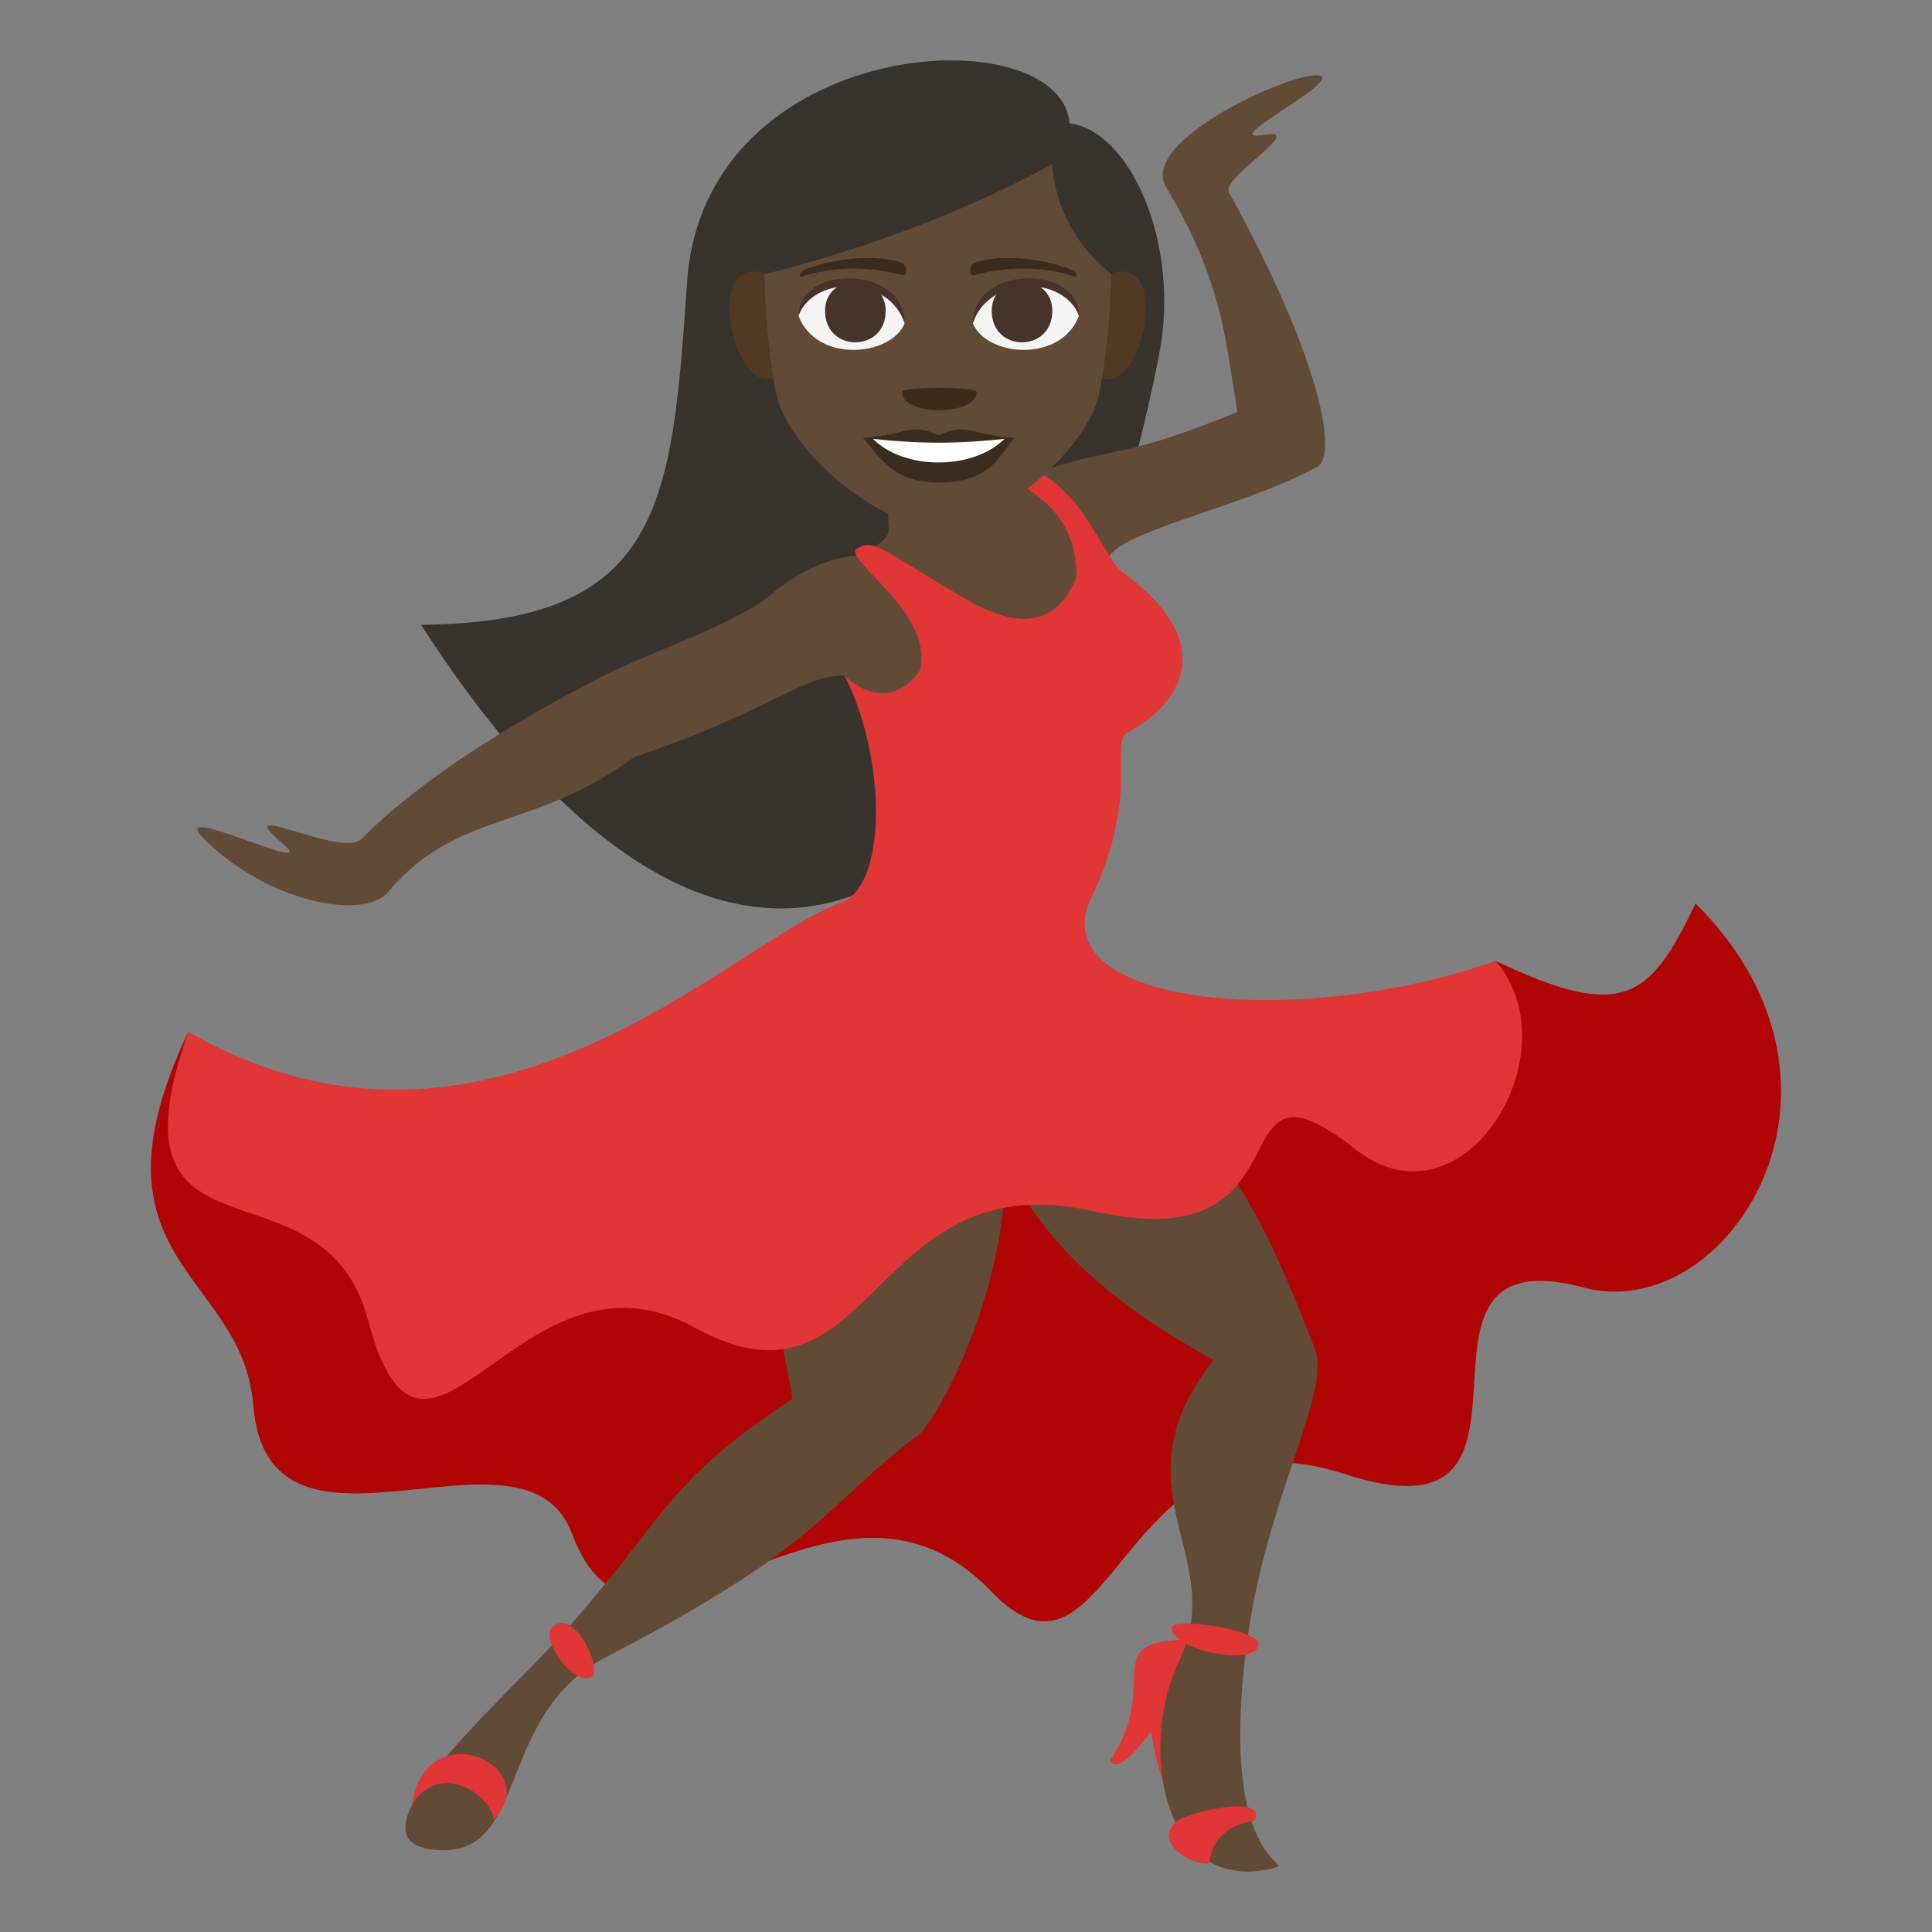 <?xml version="1.0" encoding="utf-8"?>
<!-- Generator: Adobe Illustrator 15.0.0, SVG Export Plug-In . SVG Version: 6.00 Build 0)  -->
<!DOCTYPE svg PUBLIC "-//W3C//DTD SVG 1.1//EN" "http://www.w3.org/Graphics/SVG/1.1/DTD/svg11.dtd">
<svg version="1.1" id="Layer_1" xmlns="http://www.w3.org/2000/svg" xmlns:xlink="http://www.w3.org/1999/xlink" x="0px" y="0px"
	 width="64px" height="64px" viewBox="0 0 64 64" enable-background="new 0 0 64 64" xml:space="preserve">
<rect x="0" y="0" width="64" height="64" fill="#808080" stroke="none"/>
<path fill="#38332D" d="M22.761,9.331c-0.508,7.338-0.779,11.292-8.814,11.367c10.904,16.896,20.871,9.229,24.447-8.932
	c0.734-3.731-0.986-7.451-2.963-7.677C35.142,0.498,23.332,1.103,22.761,9.331z"/>
<path fill="#B00505" d="M6.237,34.184C2.628,41.818,8.026,42.104,8.39,46.55c0.496,6.104,8.987,0.044,10.553,4.243
	c2.279,6.11,8.586-3.601,13.896,1.928c4.005,4.169,4.242-6.335,11.681-3.899c7.852,2.571,0.973-8.031,7.938-6.171
	c4.738,1.266,9.877-6.6,3.707-12.724c-1.506,3.197-2.443,3.896-6.621,1.902C43.649,35.249,10.161,42.886,6.237,34.184z"/>
<path fill="#614A36" d="M32.665,35.219c-12.19-0.326-7.749,2.677-6.417,11.122c-4.25,2.784-4.186,3.955-7.588,7.753
	c-2.195,2.451-7.625,7.087-4.039,7.196c2.885,0.088,1.821-4.513,5.447-6.392c7.262-3.764,7.165-4.957,10.347-7.357
	C31.153,46.986,34.727,40.368,32.665,35.219z"/>
<path fill="#E03636" d="M18.269,53.931c-0.348,0.389,0.697,1.908,1.316,1.632C20.017,55.371,18.982,53.133,18.269,53.931z"/>
<path fill="#E03636" d="M36.771,58.323c0.287,0.554,1.359-0.967,1.359-0.967c0.934,5.931,2.84-2.421,1.631-3.049
	C36.13,54.272,38.587,55.597,36.771,58.323z"/>
<path fill="#614A36" d="M31.019,34.342c2.384,2.659,1.424,6.494,9.185,10.705c-3.381,4.277,0.52,6.477-1.137,9.953
	c-1.4,2.94-0.494,7.702,2.994,6.913c1.17-0.266-1.813,0.297-0.74-7.595c0.646-4.771,2.805-8.207,2.232-9.647
	C42.091,41.002,39.28,32.961,31.019,34.342z"/>
<path fill="#E03636" d="M38.817,53.931c0,0.747,2.906,1.325,2.867,0.507C41.663,53.983,38.817,53.538,38.817,53.931z"/>
<path fill="#E03636" d="M38.935,60.364c-0.828,0.9,1.1,1.596,1.135,1.306c0.111-0.931,0.844-1.256,1.492-1.362
	C42.003,59.371,39.206,60.069,38.935,60.364z"/>
<path fill="#E03636" d="M16.355,60.274c-0.088-0.802-1.797-1.998-2.717-0.462C14.087,56.672,18.08,58.497,16.355,60.274z"/>
<path fill="#614A36" d="M40.712,6.374c-0.279-0.504,2.646-2.17,1.139-1.904c-1.635,0.288,2.965-1.963,1.746-1.977
	c-1.012-0.012-5.873,2.195-4.967,3.706c1.967,3.282,1.977,5.335,2.365,7.445c-4.463,1.828-4.008,0.951-7.703,2.402
	c0,0-4.23-3.771-3.849,1.49c0.031,0.457-1.066,0.874-1.066,0.874s-1.328,0-2.809,1.267c-1.119,0.96-4.117,1.961-5.5,2.671
	c-1.123,0.578-5.469,2.792-8.088,5.438c-0.662,0.667-4.475-1.411-2.627,0.148c1.412,1.192-3.938-1.483-2.598-0.146
	c2.102,2.102,5.297,2.714,6.098,1.763c2.297-2.726,4.84-2.018,8.159-4.472c4.627-1.563,5.5-2.696,6.963-2.704
	c1.324,2.279,9.55,1.819,8.677-3.771c0.254-1.002,4.344-1.722,6.973-3.133C44.366,15.074,43.655,11.709,40.712,6.374z"/>
<path fill="#E03636" d="M27.974,22.376c1.408,2.769,1.408,6.975-0.107,7.521c-3.656,1.316-11.689,9.968-21.629,4.287
	c-2.914,8.252,4.453,3.883,5.951,9.538c1.893,7.148,5-2.957,10.827,0.257c6.006,3.313,5.758-5.546,13.183-3.858
	c7.529,1.709,3.922-5.805,8.707-2.046c3.58,2.813,7.234-3.224,4.639-6.245c-6.711,2.354-15.088,1.422-13.393-2.099
	c1.605-3.33,0.625-5.174,1.184-5.459c1.432-0.733,3.357-2.75-0.143-5.313c-0.721-0.528-1.328-3.062-3.586-3.64
	c-1.49,0.657,2.053,0.483,2.053,3.796c-0.799,1.969-2.354,1.51-3.824,0.641c-2.857-1.69-2.9-1.93-3.5-1.548
	c-0.188,0.492,2.604,2.157,2.139,4.001C29.339,23.803,27.974,22.376,27.974,22.376z"/>
<path fill="#523924" d="M25.955,12.323c0.691-0.644,0.064-3.164-0.826-3.315C23.226,8.683,24.466,13.709,25.955,12.323z"/>
<path fill="#523924" d="M36.169,12.323c-0.691-0.644-0.063-3.163,0.826-3.316C38.896,8.684,37.657,13.709,36.169,12.323z"/>
<path fill="#614A36" d="M36.813,9.073C34.86,7.55,34.86,5.436,34.86,5.436c-4.607,2.53-9.535,3.646-9.535,3.646s0,1.933,0.371,3.896
	c0.363,1.915,3.387,4.474,5.365,4.475c1.98,0,5.003-2.559,5.365-4.475C36.8,11.015,36.813,9.073,36.813,9.073z"/>
<path fill="#F5F5F5" d="M35.739,10.467c-0.604,1.572-3.064,1.343-3.513,0.242C32.568,8.939,35.407,8.787,35.739,10.467z"/>
<path fill="#45332C" d="M32.853,10.298c0,1.39,2.007,1.39,2.007-0.001C34.86,9.009,32.853,9.009,32.853,10.298z"/>
<path fill="#45332C" d="M35.739,10.455c0-1.69-3.513-1.69-3.513,0.267C32.728,9.116,35.237,9.115,35.739,10.455z"/>
<path fill="#F5F5F5" d="M26.453,10.467c0.605,1.573,3.066,1.343,3.516,0.242C29.625,8.939,26.787,8.786,26.453,10.467z"/>
<path fill="#45332C" d="M29.339,10.297c0,1.391-2.008,1.391-2.008,0.001C27.332,9.009,29.339,9.009,29.339,10.297z"/>
<path fill="#45332C" d="M26.453,10.455c0.002-1.69,3.516-1.69,3.516,0.267C29.464,9.115,26.955,9.116,26.453,10.455z"/>
<path fill="#3B2C20" d="M33.606,14.504c-0.473,0.533-0.767,1.48-2.511,1.479c-1.52,0-1.938-0.832-2.508-1.48L33.606,14.504z"/>
<path fill="#FFFFFF" d="M33.292,14.521c-1.033,1.058-3.345,1.073-4.392-0.001L33.292,14.521z"/>
<path fill="#3B2C20" d="M31.095,14.418c-0.982-0.433-0.99-0.017-2.508,0.086c1.918,0.215,3.102,0.214,5.019,0
	C32.087,14.402,32.08,13.985,31.095,14.418z"/>
<path fill="#3B2B1C" d="M35.526,8.949c-1.064-0.439-2.52-0.524-3.269-0.233c-0.156,0.064-0.152,0.44-0.012,0.403
	c1.07-0.293,2.304-0.315,3.322,0.038C35.702,9.206,35.687,9.014,35.526,8.949z"/>
<path fill="#3B2B1C" d="M26.628,8.949c1.064-0.439,2.52-0.524,3.268-0.232c0.158,0.063,0.154,0.439,0.014,0.402
	c-1.072-0.293-2.307-0.315-3.322,0.039C26.451,9.205,26.468,9.014,26.628,8.949z"/>
<path fill="#3B2B1C" d="M32.353,12.983c0,0.807-2.479,0.806-2.479,0C29.875,12.8,32.353,12.8,32.353,12.983z"/>
</svg>
